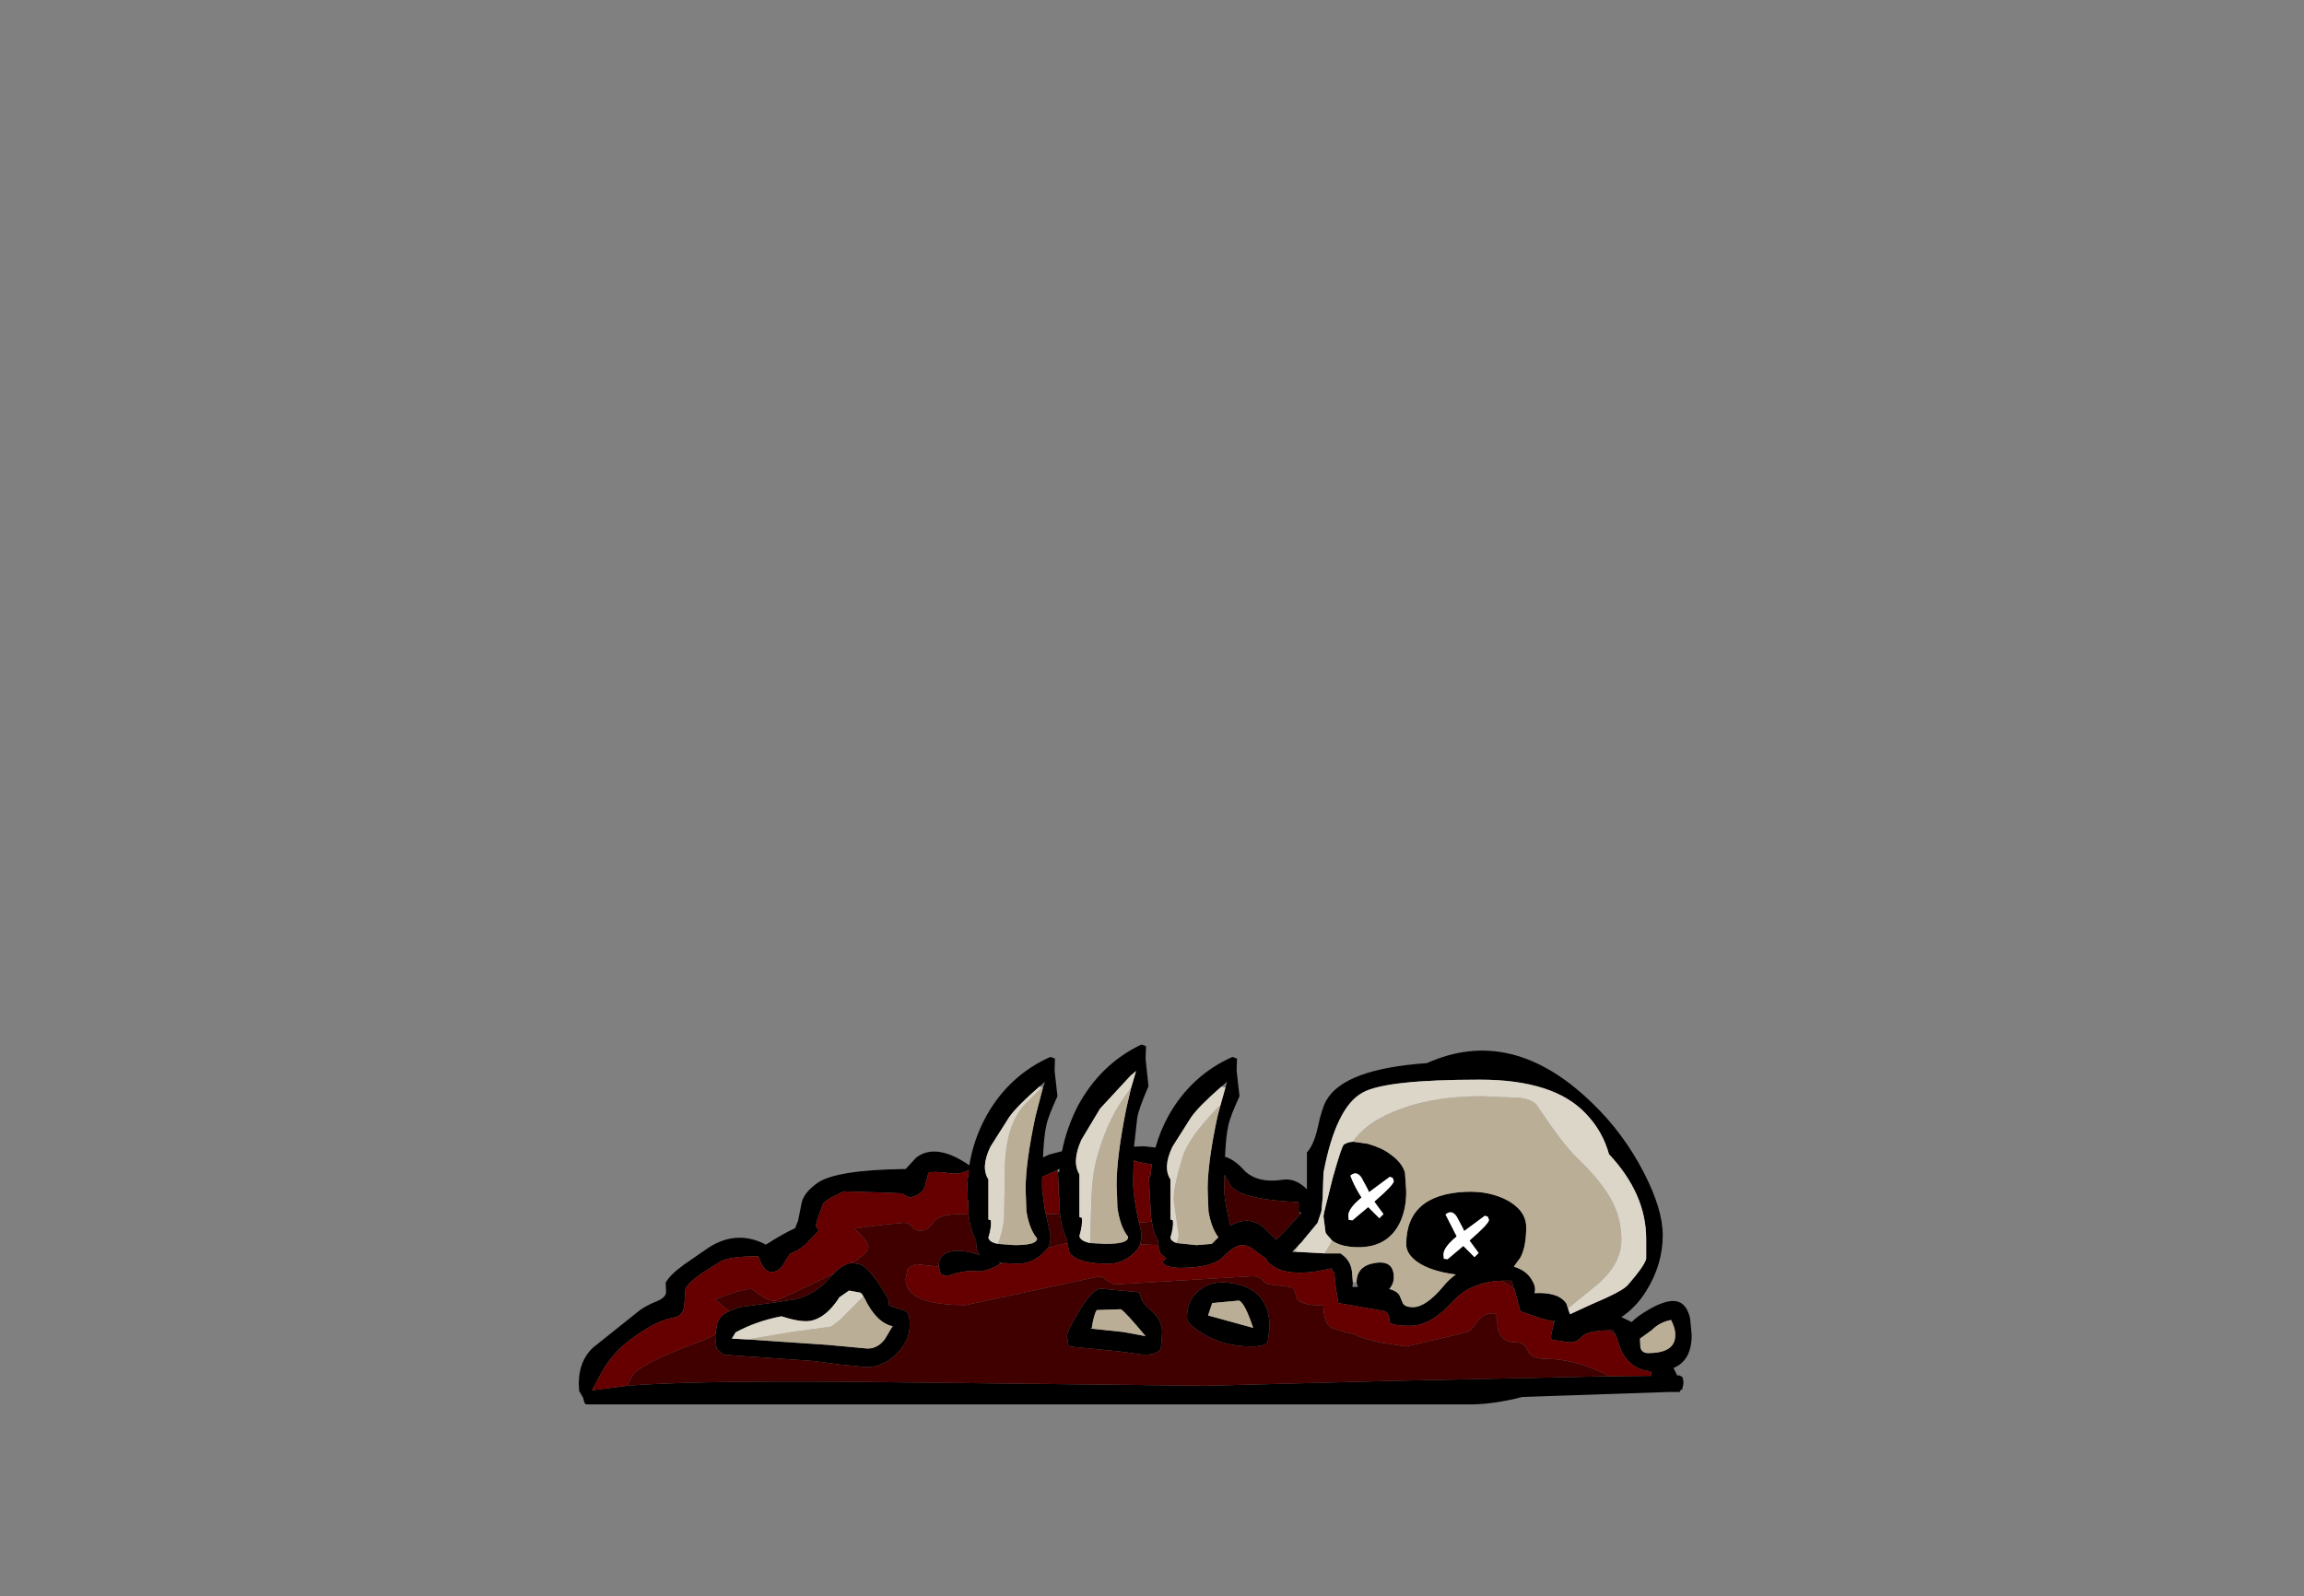 <?xml version="1.0" encoding="UTF-8" standalone="no"?>
<svg xmlns:ffdec="https://www.free-decompiler.com/flash" xmlns:xlink="http://www.w3.org/1999/xlink" ffdec:objectType="frame" height="192.95px" width="278.45px" xmlns="http://www.w3.org/2000/svg">
  <rect width="100%" height="100%" fill="#808080" stroke="none"/>
  <g transform="matrix(1.0, 0.0, 0.0, 1.0, 129.95, 170.75)">
    <use ffdec:characterId="101" height="43.5" transform="matrix(1.0, 0.0, 0.0, 1.0, -60.0, -44.5)" width="134.5" xlink:href="#shape0"/>
    <use ffdec:characterId="316" height="59.85" transform="matrix(1.0, 0.0, 0.0, 1.0, -64.5, -57.8)" width="161.0" xlink:href="#shape1"/>
  </g>
  <defs>
    <g id="shape0" transform="matrix(1.0, 0.0, 0.0, 1.0, 67.25, 21.75)">
      <path d="M10.3 -14.4 L10.9 -16.55 11.1 -17.25 10.4 -16.65 Q7.65 -14.25 6.75 -12.95 L4.5 -9.4 Q3.3 -6.9 4.25 -5.45 L4.25 -0.6 4.55 -0.5 Q4.65 0.3 4.25 1.6 4.3 2.0 5.0 2.25 L7.4 2.5 9.25 2.35 10.05 1.55 Q9.2 0.45 8.85 -1.6 L8.75 -4.25 Q8.75 -7.5 9.95 -13.1 L10.3 -14.4 M12.6 -15.5 Q11.45 -13.0 11.25 -11.95 10.95 -10.65 10.85 -8.15 L10.95 -8.15 Q12.05 -7.8 13.25 -6.45 14.85 -4.95 17.8 -5.4 19.35 -5.65 20.75 -4.25 L20.75 -8.7 Q21.6 -9.65 22.05 -11.7 22.55 -14.05 23.1 -15.0 25.25 -18.8 35.25 -19.5 45.5 -24.1 55.2 -14.7 59.0 -11.05 61.45 -6.3 63.75 -1.85 63.75 1.3 63.75 4.85 61.75 8.05 60.5 10.05 58.75 11.2 L60.0 11.8 Q60.65 11.1 62.05 10.3 63.85 9.25 65.0 9.25 66.55 9.25 67.05 11.3 L67.25 13.35 Q67.25 16.45 65.05 17.35 L65.5 18.25 65.8 18.25 66.05 18.4 Q66.25 18.5 66.25 19.25 L66.1 19.95 Q65.9 19.95 65.8 20.25 L64.95 20.25 64.75 20.25 64.5 20.25 46.8 20.85 Q43.5 21.7 40.75 21.75 L-66.35 21.75 -66.55 21.6 -66.75 20.9 -67.2 20.15 -67.25 19.25 Q-67.25 16.5 -65.55 14.9 L-60.1 10.55 Q-59.35 9.9 -57.75 9.25 -56.7 8.8 -56.7 8.15 L-56.75 7.05 Q-56.3 6.15 -54.6 4.9 L-51.85 3.0 Q-48.35 0.55 -44.7 2.4 L-44.65 2.45 Q-42.55 1.1 -41.1 0.45 L-40.75 -0.45 -40.3 -2.7 Q-40.0 -3.85 -38.5 -4.95 -36.3 -6.6 -27.75 -6.7 L-26.45 -8.1 Q-24.05 -9.9 -20.05 -7.15 -19.55 -10.3 -17.95 -13.2 -15.2 -18.05 -10.25 -20.25 L-9.7 -20.05 -9.75 -18.6 -9.4 -15.5 Q-10.55 -13.0 -10.75 -11.95 -11.05 -10.6 -11.15 -8.1 L-10.4 -8.45 -8.85 -8.85 Q-8.3 -11.65 -6.95 -14.3 -4.2 -19.4 0.75 -21.75 L1.3 -21.55 1.25 -20.0 1.6 -16.7 Q0.45 -14.05 0.25 -12.95 L-0.15 -9.4 1.0 -9.45 2.45 -9.3 Q3.0 -11.3 4.05 -13.2 6.8 -18.05 11.75 -20.25 L12.3 -20.05 12.25 -18.6 12.6 -15.5 M2.0 -0.35 L1.9 -0.9 1.8 -2.95 1.75 -3.0 1.75 -3.75 1.65 -5.75 1.8 -5.65 2.0 -7.25 0.4 -7.55 -0.2 -7.75 -0.2 -7.6 -0.25 -5.0 Q-0.25 -3.35 0.45 -0.25 L0.75 1.05 0.75 1.1 0.75 1.55 0.6 2.4 Q0.3 3.15 -0.5 3.75 -1.75 4.75 -3.25 4.75 -7.0 4.75 -7.95 3.4 L-8.2 2.3 -8.25 1.8 Q-8.9 0.5 -9.1 -1.25 L-9.1 -1.3 -9.2 -3.4 -9.25 -3.45 -9.25 -4.25 -9.35 -6.4 -9.2 -6.25 -9.15 -6.75 -9.45 -6.55 -11.25 -5.75 -11.25 -4.45 -11.25 -4.4 -11.25 -4.25 -10.95 -1.95 -10.25 1.25 -10.25 1.3 -10.25 1.75 Q-10.25 2.3 -10.55 2.85 L-11.5 3.8 Q-12.75 4.75 -14.25 4.75 L-16.25 4.65 -16.55 4.6 -16.25 4.75 Q-18.05 5.8 -19.25 5.65 -20.75 5.5 -22.75 6.25 L-23.5 6.0 -23.75 5.1 -23.75 5.0 Q-23.75 3.4 -21.85 3.2 -20.6 3.1 -18.75 3.7 L-18.95 3.5 Q-19.2 3.15 -19.25 1.95 -19.9 0.75 -20.1 -0.9 L-20.15 -1.45 -20.2 -2.95 -20.25 -3.0 -20.25 -3.75 -20.35 -5.75 -20.2 -5.65 -20.1 -6.6 Q-21.05 -6.0 -22.5 -6.2 -24.5 -6.5 -25.0 -6.2 L-25.45 -4.5 Q-25.85 -3.55 -27.25 -3.25 L-28.0 -3.6 -28.1 -3.75 -30.4 -3.85 -35.2 -4.0 -36.35 -3.45 Q-37.55 -2.85 -37.75 -2.45 L-38.45 -0.5 -38.6 0.15 -38.25 0.75 -39.4 1.95 Q-40.3 3.0 -41.65 3.5 L-41.7 3.5 -42.6 4.95 Q-43.15 5.75 -44.0 5.75 -44.9 5.75 -45.55 3.85 -49.2 3.85 -50.25 4.55 L-52.45 5.95 Q-53.95 7.0 -54.35 7.75 L-54.5 9.7 Q-54.6 11.05 -55.75 11.25 -58.15 11.65 -61.5 14.3 -63.15 15.65 -64.3 17.55 L-65.65 20.05 -61.45 19.5 Q-54.0 18.9 -35.95 19.0 L8.65 19.5 31.3 18.9 57.35 18.35 57.4 18.35 62.4 18.3 62.3 17.75 Q59.9 17.55 58.75 15.3 L58.1 13.45 57.75 12.8 57.2 12.8 Q54.6 12.85 54.0 13.55 53.4 14.25 52.5 14.25 L50.75 14.0 Q50.05 14.0 50.3 13.25 L50.55 12.05 50.7 11.65 50.6 11.7 Q49.9 11.7 46.55 10.5 L45.8 7.75 45.75 7.75 45.5 6.8 44.3 6.8 Q40.45 6.95 38.3 9.4 35.7 12.25 33.25 12.25 30.95 12.25 30.7 11.75 30.8 11.0 30.25 10.5 L24.55 9.5 24.25 7.75 24.05 5.75 Q23.75 5.75 23.75 5.3 19.45 6.35 17.2 5.35 16.0 4.75 15.8 4.1 L14.75 3.4 Q13.85 2.5 12.9 2.5 12.0 2.5 10.65 3.9 9.3 5.25 5.5 5.25 3.7 5.25 3.25 4.55 L3.75 4.1 3.05 3.5 2.85 2.85 2.85 2.8 2.8 2.5 2.75 1.95 Q2.2 0.95 2.0 -0.35 M19.75 -1.5 L19.75 -2.7 Q12.9 -3.0 11.55 -4.65 L10.8 -6.0 10.75 -4.45 Q10.75 -2.85 11.5 0.15 13.75 -1.15 15.55 0.4 L17.05 1.85 17.95 0.95 20.0 -1.3 20.1 -1.4 19.75 -1.5 M26.3 -10.0 L28.1 -9.75 Q29.85 -9.25 30.8 -8.5 32.25 -7.5 32.6 -6.25 L32.75 -4.0 Q32.75 -1.85 32.0 -0.25 30.55 2.75 27.0 2.75 24.9 2.75 23.8 1.95 L23.1 1.15 23.0 0.95 22.75 -1.0 22.85 -1.55 23.85 -5.55 Q24.95 -9.5 25.25 -9.7 L25.3 -9.7 Q25.7 -9.95 26.3 -10.0 M22.9 3.5 L24.8 3.5 Q26.05 4.3 26.2 5.75 L26.3 7.0 26.25 7.55 26.9 7.55 26.75 7.0 Q26.75 5.0 29.0 4.65 31.25 4.3 31.25 6.4 31.25 7.15 30.75 7.75 L30.7 7.8 Q31.65 8.05 31.95 8.6 L32.35 9.55 Q32.65 10.0 33.55 10.0 35.15 10.0 37.3 7.4 37.95 6.6 38.75 6.05 35.65 5.65 34.05 4.5 32.75 3.55 32.75 2.4 32.75 -3.65 40.0 -3.95 42.85 -4.05 45.0 -2.9 47.25 -1.65 47.25 0.35 47.25 2.7 46.55 4.0 L45.75 5.1 Q47.25 5.55 47.9 6.65 48.5 7.6 48.25 8.3 51.15 8.15 52.1 9.55 L52.3 10.15 52.5 10.75 52.55 10.85 55.15 9.65 Q58.95 8.05 59.55 7.3 61.55 5.0 61.75 4.15 L61.75 1.75 Q61.75 -3.7 57.25 -8.5 56.5 -11.25 54.5 -13.35 50.65 -17.5 41.65 -17.5 30.3 -17.5 27.5 -15.95 24.25 -14.2 22.75 -6.25 L22.65 -3.25 22.5 -1.6 22.05 -0.25 22.05 -0.2 22.0 -0.15 20.3 1.9 20.2 2.05 19.0 3.3 19.3 3.3 22.9 3.5 M38.85 -0.95 Q38.25 -1.85 37.5 -1.2 L38.85 1.45 Q37.25 2.75 37.25 3.65 L37.3 4.15 37.75 4.2 39.65 2.6 41.0 3.95 41.5 3.45 40.4 1.95 40.5 1.85 Q42.75 -0.1 42.75 -0.55 L42.6 -0.95 42.25 -1.05 39.75 0.8 39.6 0.45 38.85 -0.95 M28.25 -3.9 L28.1 -4.25 27.35 -5.65 Q26.75 -6.55 26.0 -5.9 26.45 -4.65 27.35 -3.25 25.75 -1.95 25.75 -1.05 L25.8 -0.55 26.25 -0.5 28.15 -2.1 29.5 -0.75 30.0 -1.25 28.9 -2.75 29.0 -2.85 Q31.25 -4.8 31.25 -5.25 L31.1 -5.65 30.75 -5.75 28.25 -3.9 M61.05 14.85 Q61.2 15.55 62.0 15.55 64.8 15.55 65.2 13.95 65.45 12.85 64.75 11.55 63.4 11.8 62.45 12.75 L61.0 13.8 61.05 14.85 M1.75 10.25 Q3.25 11.45 3.25 13.05 L3.1 15.0 Q2.7 15.75 1.0 15.75 L-1.9 15.35 -7.95 14.75 -8.1 14.5 -8.25 13.5 Q-8.25 12.9 -6.85 10.6 -5.3 8.0 -4.25 7.75 L0.5 8.2 0.75 9.0 Q1.0 9.65 1.75 10.25 M8.8 11.0 L14.25 12.5 Q13.25 9.5 12.55 9.2 L9.3 9.5 8.8 11.0 M7.8 7.9 Q9.25 6.8 11.25 7.05 16.25 7.55 16.25 12.5 L16.0 14.25 Q15.65 14.75 14.0 14.75 10.8 14.75 8.25 13.25 6.25 12.05 6.25 11.3 6.25 9.05 7.8 7.9 M-34.2 4.65 L-33.15 4.85 Q-31.85 5.55 -30.0 8.75 -29.75 9.05 -29.75 9.8 L-28.9 10.1 Q-27.9 10.35 -27.7 10.5 -27.25 10.75 -27.25 12.1 -27.25 14.15 -28.95 15.75 -30.55 17.25 -32.5 17.25 L-35.95 16.9 -38.95 16.5 -49.75 15.75 -50.6 15.0 -50.75 13.75 -50.75 13.3 -50.5 11.85 -50.45 11.8 Q-50.1 10.95 -49.1 10.5 L-47.85 10.0 -44.05 9.5 -41.05 9.05 Q-38.5 8.35 -36.95 6.5 L-36.35 5.85 Q-35.25 4.75 -34.25 4.65 L-34.2 4.65 M-5.45 2.25 L-3.6 2.35 Q-1.1 2.35 -0.9 1.7 L-0.85 1.5 Q-1.8 0.35 -2.15 -2.0 L-2.25 -4.8 Q-2.25 -8.25 -1.05 -14.15 L-0.5 -16.5 0.1 -18.55 -0.6 -17.95 -4.25 -14.0 -6.5 -10.25 Q-7.7 -7.6 -6.75 -6.05 L-6.75 -0.9 -6.45 -0.8 Q-6.35 0.05 -6.75 1.4 -6.65 2.0 -5.45 2.25 M-11.15 -16.55 L-10.9 -17.25 -11.6 -16.65 Q-14.35 -14.25 -15.25 -12.95 L-17.5 -9.4 Q-18.7 -6.9 -17.75 -5.45 L-17.75 -0.6 -17.45 -0.5 Q-17.35 0.3 -17.75 1.6 L-17.75 1.65 -17.6 1.9 Q-17.35 2.2 -16.6 2.35 L-14.6 2.5 Q-12.1 2.5 -11.9 1.85 L-11.85 1.7 Q-12.8 0.6 -13.15 -1.6 L-13.25 -4.25 Q-13.25 -7.5 -12.05 -13.1 L-11.15 -16.55 M-5.25 12.6 L-1.45 13.0 1.25 13.5 Q-1.25 10.5 -1.75 10.25 L-4.65 10.35 Q-5.0 10.85 -5.25 12.5 L-5.45 12.55 -5.25 12.6 M-29.45 12.5 L-29.25 12.3 -29.35 12.3 Q-31.3 11.85 -32.7 8.95 L-33.0 8.45 -33.2 8.25 -34.55 8.0 -34.6 8.0 -35.75 8.8 Q-37.35 11.3 -39.25 11.65 -40.4 11.85 -42.6 11.15 L-42.75 11.1 Q-45.85 11.7 -48.3 13.05 L-48.75 13.8 -47.8 13.85 -46.9 13.9 -46.85 13.9 -37.25 14.55 -32.35 15.0 Q-31.1 15.0 -30.25 13.85 L-29.45 12.5" fill="#000000" fill-rule="evenodd" stroke="none"/>
      <path d="M0.4 -7.55 L2.0 -7.25 1.8 -5.65 1.65 -5.75 1.75 -3.75 1.75 -3.0 1.8 -2.95 1.9 -0.9 2.0 -0.35 1.0 -0.25 0.45 -0.25 Q-0.25 -3.35 -0.25 -5.0 L-0.2 -7.6 0.4 -7.55 M2.8 2.5 L2.85 2.8 2.85 2.85 3.05 3.5 3.75 4.1 3.25 4.55 Q3.7 5.25 5.5 5.25 9.3 5.25 10.65 3.9 12.0 2.5 12.9 2.5 13.85 2.5 14.75 3.4 L15.8 4.1 Q16.0 4.75 17.2 5.35 19.45 6.35 23.75 5.3 23.75 5.75 24.05 5.75 L24.25 7.75 24.55 9.5 30.25 10.5 Q30.8 11.0 30.7 11.75 30.95 12.25 33.25 12.25 35.7 12.25 38.3 9.4 40.45 6.95 44.3 6.8 L45.75 7.75 45.8 7.75 46.55 10.5 Q49.9 11.7 50.6 11.7 L50.55 12.05 50.3 13.25 Q50.05 14.0 50.75 14.0 L52.5 14.25 Q53.4 14.25 54.0 13.55 54.6 12.85 57.2 12.8 L58.1 13.45 58.75 15.3 Q59.9 17.55 62.3 17.75 L62.4 18.3 57.4 18.35 57.35 18.35 Q53.2 16.25 49.75 16.25 47.85 16.25 47.45 15.25 47.05 14.25 46.0 14.25 44.35 14.25 43.9 12.9 43.75 12.5 43.75 11.3 L43.5 10.75 Q42.1 10.65 41.35 11.75 40.5 12.95 40.0 13.05 L32.75 14.75 29.8 14.3 Q27.35 13.8 26.5 13.25 L25.3 13.0 23.75 12.5 Q22.75 11.95 22.75 9.8 20.3 9.8 19.6 9.1 L19.25 8.0 Q19.1 7.65 18.75 7.55 L16.25 7.25 Q15.8 7.2 15.35 6.7 14.9 6.25 14.25 6.25 L5.9 6.75 -2.5 7.25 -3.45 6.8 Q-3.8 6.3 -4.45 6.3 L-20.5 9.75 Q-27.75 9.75 -27.75 6.6 L-27.5 5.4 Q-27.3 5.15 -26.5 4.8 L-23.8 5.1 -23.75 5.1 -23.5 6.0 -22.75 6.25 Q-20.75 5.5 -19.25 5.65 -18.05 5.8 -16.25 4.75 L-16.25 4.65 -14.25 4.75 Q-12.75 4.75 -11.5 3.8 L-10.55 2.85 -8.5 2.3 -8.2 2.3 -7.95 3.4 Q-7.0 4.75 -3.25 4.75 -1.75 4.75 -0.5 3.75 0.3 3.15 0.6 2.4 L2.8 2.5 M-61.45 19.5 L-65.65 20.05 -64.3 17.55 Q-63.15 15.65 -61.5 14.3 -58.15 11.65 -55.75 11.25 -54.6 11.05 -54.5 9.7 L-54.35 7.75 Q-53.95 7.0 -52.45 5.95 L-50.25 4.55 Q-49.2 3.85 -45.55 3.85 -44.9 5.75 -44.0 5.75 -43.15 5.75 -42.6 4.95 L-41.7 3.5 -41.65 3.5 Q-40.3 3.0 -39.4 1.95 L-38.25 0.75 -38.6 0.15 -38.45 -0.5 -37.75 -2.45 Q-37.55 -2.85 -36.35 -3.45 L-35.2 -4.0 -30.4 -3.85 -28.1 -3.75 -28.0 -3.6 -27.25 -3.25 Q-25.85 -3.55 -25.45 -4.5 L-25.0 -6.2 Q-24.5 -6.5 -22.5 -6.2 -21.05 -6.0 -20.1 -6.6 L-20.2 -5.65 -20.35 -5.75 -20.25 -3.75 -20.25 -3.0 -20.2 -2.95 -20.15 -1.45 -20.15 -1.2 -21.0 -1.25 Q-23.8 -1.25 -24.4 -0.25 -25.05 0.75 -26.0 0.75 -26.6 0.75 -26.95 0.3 -27.3 -0.2 -27.95 -0.2 L-30.6 0.05 -33.95 0.5 Q-32.25 2.0 -32.25 2.75 -32.25 3.4 -34.2 4.65 L-34.25 4.65 Q-35.25 4.75 -36.35 5.85 -39.05 7.3 -43.5 9.25 -44.3 9.25 -45.3 8.55 L-46.35 7.8 Q-47.6 7.8 -50.75 9.05 L-49.1 10.5 Q-50.1 10.95 -50.45 11.8 L-50.5 11.85 -50.75 13.3 Q-51.75 13.85 -53.25 14.4 -58.95 16.5 -60.6 18.0 L-61.45 19.5 M-10.95 -1.95 L-11.25 -4.25 -11.25 -4.4 -11.25 -4.45 -11.25 -5.75 -9.45 -6.55 -9.35 -6.4 -9.25 -4.25 -9.25 -3.45 -9.2 -3.4 -9.1 -1.3 -10.25 -1.25 -10.8 -1.25 -10.95 -1.95" fill="#660000" fill-rule="evenodd" stroke="none"/>
      <path d="M2.0 -0.35 Q2.2 0.95 2.75 1.95 L2.8 2.5 0.6 2.4 0.75 1.55 0.75 1.1 0.75 1.05 0.45 -0.25 1.0 -0.25 2.0 -0.35 M44.3 6.8 L45.5 6.8 45.75 7.75 44.3 6.8 M57.2 12.8 L57.75 12.8 58.1 13.45 57.2 12.8 M57.35 18.35 L31.3 18.9 8.65 19.5 -35.95 19.0 Q-54.0 18.9 -61.45 19.5 L-60.6 18.0 Q-58.95 16.5 -53.25 14.4 -51.75 13.85 -50.75 13.3 L-50.75 13.75 -50.6 15.0 -49.75 15.75 -38.95 16.5 -35.95 16.9 -32.5 17.25 Q-30.55 17.25 -28.95 15.75 -27.25 14.15 -27.25 12.1 -27.25 10.75 -27.7 10.5 -27.9 10.35 -28.9 10.1 L-29.75 9.8 Q-29.75 9.05 -30.0 8.75 -31.85 5.55 -33.15 4.85 L-34.2 4.65 Q-32.25 3.4 -32.25 2.75 -32.25 2.0 -33.95 0.5 L-30.6 0.05 -27.95 -0.2 Q-27.3 -0.2 -26.95 0.3 -26.6 0.75 -26.0 0.75 -25.05 0.75 -24.4 -0.25 -23.8 -1.25 -21.0 -1.25 L-20.15 -1.2 -20.15 -1.45 -20.1 -0.9 Q-19.9 0.75 -19.25 1.95 -19.2 3.15 -18.95 3.5 L-18.75 3.7 Q-20.6 3.1 -21.85 3.2 -23.75 3.4 -23.75 5.0 L-23.75 5.1 -23.8 5.1 -26.5 4.8 Q-27.3 5.15 -27.5 5.4 L-27.75 6.6 Q-27.75 9.75 -20.5 9.75 L-4.45 6.3 Q-3.8 6.3 -3.45 6.8 L-2.5 7.25 5.9 6.75 14.25 6.25 Q14.9 6.25 15.35 6.7 15.8 7.2 16.25 7.25 L18.75 7.55 Q19.1 7.65 19.25 8.0 L19.6 9.1 Q20.3 9.8 22.75 9.8 22.75 11.95 23.75 12.5 L25.3 13.0 26.5 13.25 Q27.35 13.8 29.8 14.3 L32.75 14.75 40.0 13.05 Q40.5 12.95 41.35 11.75 42.1 10.65 43.5 10.75 L43.75 11.3 Q43.75 12.5 43.9 12.9 44.35 14.25 46.0 14.25 47.05 14.25 47.45 15.25 47.85 16.25 49.75 16.25 53.2 16.25 57.35 18.35 M-10.55 2.85 Q-10.25 2.3 -10.25 1.75 L-10.25 1.3 -10.25 1.25 -10.95 -1.95 -10.8 -1.25 -10.25 -1.25 -9.1 -1.3 -9.1 -1.25 Q-8.9 0.5 -8.25 1.8 L-8.2 2.3 -8.5 2.3 -10.55 2.85 M-0.2 -7.6 L-0.2 -7.75 0.4 -7.55 -0.2 -7.6 M20.0 -1.3 L17.95 0.95 17.05 1.85 15.55 0.4 Q13.75 -1.15 11.5 0.15 10.75 -2.85 10.75 -4.45 L10.8 -6.0 11.55 -4.65 Q12.9 -3.0 19.75 -2.7 L19.75 -1.5 20.0 -1.3 M1.75 10.25 Q1.0 9.65 0.75 9.0 L0.5 8.2 -4.25 7.75 Q-5.3 8.0 -6.85 10.6 -8.25 12.9 -8.25 13.5 L-8.1 14.5 -7.95 14.75 -1.9 15.35 1.0 15.75 Q2.7 15.75 3.1 15.0 L3.25 13.05 Q3.25 11.45 1.75 10.25 M7.8 7.9 Q6.25 9.05 6.25 11.3 6.25 12.05 8.25 13.25 10.8 14.75 14.0 14.75 15.65 14.75 16.0 14.25 L16.25 12.5 Q16.25 7.55 11.25 7.05 9.25 6.8 7.8 7.9 M-36.35 5.85 L-36.95 6.5 Q-38.5 8.35 -41.05 9.05 L-44.05 9.5 -47.85 10.0 -49.1 10.5 -50.75 9.05 Q-47.6 7.8 -46.35 7.8 L-45.3 8.55 Q-44.3 9.25 -43.5 9.25 -39.05 7.3 -36.35 5.85" fill="#400000" fill-rule="evenodd" stroke="none"/>
      <path d="M5.0 2.25 Q5.0 2.0 5.15 1.95 L5.25 1.25 4.7 -2.6 Q4.45 -4.05 5.75 -8.2 6.4 -10.4 9.9 -14.05 L10.3 -14.4 9.95 -13.1 Q8.75 -7.5 8.75 -4.25 L8.85 -1.6 Q9.2 0.45 10.05 1.55 L9.25 2.35 7.4 2.5 5.0 2.25 M23.8 1.95 Q24.9 2.75 27.0 2.75 30.55 2.75 32.0 -0.25 32.75 -1.85 32.75 -4.0 L32.6 -6.25 Q32.25 -7.5 30.8 -8.5 29.85 -9.25 28.1 -9.75 L26.3 -10.0 Q27.75 -12.15 31.05 -13.55 35.6 -15.5 41.85 -15.5 L46.5 -15.3 Q47.95 -15.1 48.5 -14.45 L50.05 -12.2 Q52.05 -9.3 53.75 -7.7 56.55 -4.95 57.65 -2.75 58.75 -0.65 58.75 1.85 58.75 5.05 55.25 7.75 L52.3 10.15 52.1 9.55 Q51.15 8.15 48.25 8.3 48.5 7.6 47.9 6.65 47.25 5.55 45.75 5.1 L46.55 4.0 Q47.25 2.7 47.25 0.35 47.25 -1.65 45.0 -2.9 42.85 -4.05 40.0 -3.95 32.75 -3.65 32.75 2.4 32.75 3.55 34.05 4.5 35.65 5.65 38.75 6.05 37.95 6.6 37.3 7.4 35.15 10.0 33.55 10.0 32.65 10.0 32.35 9.55 L31.95 8.6 Q31.65 8.05 30.7 7.8 L30.75 7.75 Q31.25 7.15 31.25 6.4 31.25 4.3 29.0 4.65 26.75 5.0 26.75 7.0 L26.3 7.0 26.2 5.75 Q26.05 4.3 24.8 3.5 L22.9 3.5 23.8 1.95 M20.2 2.05 L19.75 2.5 19.3 3.3 19.0 3.3 20.2 2.05 M61.05 14.85 L61.0 13.8 62.45 12.75 Q63.4 11.8 64.75 11.55 65.45 12.85 65.2 13.95 64.8 15.55 62.0 15.55 61.2 15.55 61.05 14.85 M8.8 11.0 L9.3 9.5 12.55 9.2 Q13.25 9.5 14.25 12.5 L8.8 11.0 M-0.5 -16.5 L-1.05 -14.15 Q-2.25 -8.25 -2.25 -4.8 L-2.15 -2.0 Q-1.8 0.35 -0.85 1.5 L-0.9 1.7 Q-1.1 2.35 -3.6 2.35 L-5.45 2.25 -5.3 -2.9 Q-5.2 -6.25 -4.5 -8.5 -3.2 -13.15 -0.5 -16.5 M-11.3 -16.6 L-11.15 -16.55 -12.05 -13.1 Q-13.25 -7.5 -13.25 -4.25 L-13.15 -1.6 Q-12.8 0.6 -11.85 1.7 L-11.9 1.85 Q-12.1 2.5 -14.6 2.5 L-16.6 2.35 Q-16.05 1.05 -15.85 -0.65 L-15.75 -6.5 Q-15.75 -12.0 -13.25 -14.6 L-11.55 -16.3 -11.3 -16.6 M-5.25 12.5 Q-5.0 10.85 -4.65 10.35 L-1.75 10.25 Q-1.25 10.5 1.25 13.5 L-1.45 13.0 -5.25 12.6 -5.25 12.5 M-29.35 12.3 L-29.45 12.5 -30.25 13.85 Q-31.1 15.0 -32.35 15.0 L-37.25 14.55 -46.85 13.9 -41.5 13.0 -36.75 12.35 -35.7 11.55 -32.85 8.7 -33.0 8.45 -32.7 8.95 Q-31.3 11.85 -29.35 12.3" fill="#baae96" fill-rule="evenodd" stroke="none"/>
      <path d="M10.9 -16.55 L10.3 -14.4 9.9 -14.05 Q6.4 -10.4 5.75 -8.2 4.45 -4.05 4.7 -2.6 L5.25 1.25 5.15 1.95 Q5.0 2.0 5.0 2.25 4.3 2.0 4.25 1.6 4.65 0.3 4.55 -0.5 L4.25 -0.6 4.25 -5.45 Q3.3 -6.9 4.5 -9.4 L6.75 -12.95 Q7.65 -14.25 10.4 -16.65 L10.9 -16.55 M23.8 1.95 L22.9 3.5 19.3 3.3 19.75 2.5 20.2 2.05 20.3 1.9 22.0 -0.15 22.05 -0.2 22.05 -0.25 22.5 -1.6 22.65 -3.25 22.75 -6.25 Q24.25 -14.2 27.5 -15.95 30.3 -17.5 41.65 -17.5 50.65 -17.5 54.5 -13.35 56.5 -11.25 57.25 -8.5 61.75 -3.7 61.75 1.75 L61.75 4.15 Q61.55 5.0 59.55 7.3 58.95 8.05 55.15 9.65 L52.55 10.85 52.5 10.75 52.3 10.15 55.25 7.75 Q58.75 5.05 58.75 1.85 58.75 -0.65 57.65 -2.75 56.55 -4.95 53.75 -7.7 52.05 -9.3 50.05 -12.2 L48.5 -14.45 Q47.95 -15.1 46.5 -15.3 L41.85 -15.5 Q35.6 -15.5 31.05 -13.55 27.75 -12.15 26.3 -10.0 25.7 -9.95 25.3 -9.7 L25.25 -9.7 Q24.95 -9.5 23.85 -5.55 L22.85 -1.55 22.75 -1.0 23.0 0.95 23.1 1.15 23.8 1.95 M-5.45 2.25 Q-6.65 2.0 -6.75 1.4 -6.35 0.05 -6.45 -0.8 L-6.75 -0.9 -6.75 -6.05 Q-7.7 -7.6 -6.5 -10.25 L-4.25 -14.0 -0.6 -17.95 0.1 -18.55 -0.5 -16.5 Q-3.2 -13.15 -4.5 -8.5 -5.2 -6.25 -5.3 -2.9 L-5.45 2.25 M-11.6 -16.65 L-11.3 -16.6 -11.55 -16.3 -13.25 -14.6 Q-15.75 -12.0 -15.75 -6.5 L-15.85 -0.65 Q-16.05 1.05 -16.6 2.35 -17.35 2.2 -17.6 1.9 L-17.75 1.65 -17.75 1.6 Q-17.35 0.3 -17.45 -0.5 L-17.75 -0.6 -17.75 -5.45 Q-18.7 -6.9 -17.5 -9.4 L-15.25 -12.95 Q-14.35 -14.25 -11.6 -16.65 M-46.85 13.9 L-46.9 13.9 -47.8 13.85 -48.75 13.8 -48.3 13.05 Q-45.85 11.7 -42.75 11.1 L-42.6 11.15 Q-40.4 11.85 -39.25 11.65 -37.35 11.3 -35.75 8.8 L-34.6 8.0 -34.55 8.0 -33.2 8.25 -33.0 8.45 -32.85 8.7 -35.7 11.55 -36.75 12.35 -41.5 13.0 -46.85 13.9" fill="#dcd6c9" fill-rule="evenodd" stroke="none"/>
      <path d="M28.25 -3.9 L30.75 -5.75 31.1 -5.65 31.25 -5.25 Q31.25 -4.8 29.0 -2.85 L28.9 -2.75 30.0 -1.25 29.5 -0.75 28.15 -2.1 26.25 -0.5 25.8 -0.55 25.75 -1.05 Q25.75 -1.95 27.35 -3.25 26.45 -4.65 26.0 -5.9 26.75 -6.55 27.35 -5.65 L28.1 -4.25 28.25 -3.9 M38.85 -0.95 L39.6 0.45 39.75 0.8 42.25 -1.05 42.6 -0.95 42.75 -0.55 Q42.75 -0.1 40.5 1.85 L40.4 1.95 41.5 3.45 41.0 3.95 39.65 2.6 37.75 4.2 37.3 4.15 37.25 3.65 Q37.25 2.75 38.85 1.45 L37.5 -1.2 Q38.25 -1.85 38.85 -0.95" fill="#ffffff" fill-rule="evenodd" stroke="none"/>
    </g>
    <g id="shape1" transform="matrix(1.0, 0.0, 0.0, 1.0, 76.0, 31.35)">
      <path d="M32.95 -26.45 Q33.8 -24.65 34.6 -23.3 36.05 -20.55 36.75 -20.55 L39.0 -21.2 45.95 -21.85 Q52.95 -21.85 60.15 -20.0 69.45 -17.55 71.15 -13.25 L73.75 -13.3 80.35 -13.05 80.2 -13.2 Q83.4 -13.7 83.85 -10.35 L83.95 -4.9 Q83.95 -3.15 84.5 0.85 L85.0 5.2 84.85 9.15 84.1 9.55 84.05 9.6 83.95 9.6 75.9 9.8 75.95 10.65 Q75.95 12.7 73.65 16.75 L71.3 20.4 Q68.45 22.3 65.4 23.9 59.5 26.95 55.25 26.95 L54.7 26.95 54.7 27.1 53.15 26.9 Q51.6 26.9 50.35 27.55 L43.2 28.05 35.05 28.5 25.7 28.35 Q26.25 27.8 25.05 26.95 L23.1 25.4 Q19.05 25.4 18.0 26.3 17.0 27.2 7.95 27.2 L1.5 27.9 -5.05 28.5 Q-11.75 28.5 -12.3 26.85 -12.85 25.1 -19.05 25.1 -21.75 25.1 -27.4 26.85 -33.1 28.5 -40.4 28.5 L-42.8 28.1 -44.45 27.45 -46.8 27.15 -61.65 26.95 -62.3 26.4 -62.45 26.45 -65.9 26.95 Q-73.45 26.95 -75.45 23.3 -76.0 22.35 -76.0 19.15 -76.0 13.25 -67.15 5.6 -63.55 2.5 -60.7 1.35 -58.95 0.65 -57.9 0.85 -57.6 -0.4 -56.95 -1.25 -54.8 -4.15 -47.3 -6.65 -44.75 -7.5 -38.6 -7.7 -33.25 -7.85 -31.35 -9.1 L-28.15 -11.75 -24.4 -13.7 -19.2 -15.85 Q-14.95 -17.2 -11.3 -20.4 L-5.6 -26.15 Q-3.05 -28.75 1.7 -29.8 L1.9 -29.95 4.6 -31.05 Q8.6 -31.75 13.7 -30.9 17.05 -30.35 18.65 -29.55 22.7 -28.5 25.05 -26.25 25.4 -28.05 27.4 -29.15 30.25 -30.75 32.95 -26.45 M62.2 -12.5 L68.05 -13.1 65.55 -15.65 Q60.4 -19.5 46.2 -19.5 L41.45 -18.8 36.65 -18.2 Q34.75 -18.2 32.95 -22.25 31.2 -26.35 29.0 -26.35 L27.1 -25.9 27.1 -23.95 27.0 -23.9 26.95 -23.85 27.1 -23.55 27.15 -23.5 27.75 -21.4 27.8 -21.15 27.9 -20.7 27.95 -20.6 28.1 -19.9 28.2 -19.55 29.9 -12.95 30.65 -10.0 31.1 -8.45 Q33.0 -9.3 49.45 -11.15 L62.2 -12.5 M26.7 -18.25 L26.05 -20.55 24.7 -23.7 Q23.7 -25.5 22.3 -26.05 L18.65 -27.65 18.6 -27.65 13.0 -28.25 7.45 -28.95 Q5.1 -28.95 3.4 -28.0 1.75 -27.1 0.8 -27.1 L0.45 -27.1 -3.25 -25.0 -9.1 -19.25 Q-10.75 -17.7 -12.1 -16.8 -13.45 -15.9 -16.2 -14.35 -17.4 -13.75 -21.4 -12.2 L-26.3 -10.15 Q-27.95 -9.2 -29.25 -7.35 -31.5 -5.75 -40.2 -5.35 -49.3 -4.85 -53.5 -0.7 L-55.05 1.1 -55.05 1.15 -55.25 1.5 -55.8 2.55 Q-56.35 3.85 -56.35 5.25 -56.35 6.7 -54.75 8.75 -53.2 10.7 -53.15 14.4 L-53.15 14.65 Q-53.15 17.75 -56.75 19.65 -60.3 21.55 -60.35 24.6 L-43.05 25.4 Q-42.95 25.5 -43.0 25.95 L-42.25 26.2 Q-32.95 26.2 -27.75 24.45 -22.55 22.75 -18.85 22.75 -13.3 22.75 -11.4 24.45 -9.5 26.15 -4.95 26.15 L3.55 25.1 8.65 25.2 Q13.75 25.35 15.75 25.1 16.8 24.95 17.9 24.05 18.75 23.25 21.25 23.25 24.2 23.25 25.75 24.75 27.3 26.15 35.05 26.15 L51.55 25.1 49.45 18.85 Q48.05 14.75 47.0 12.8 45.65 10.1 39.8 8.2 34.15 6.3 32.95 3.4 31.25 -0.7 29.25 -8.6 L26.7 -18.25 M-33.35 8.05 L-33.5 6.0 -33.5 5.9 -33.5 5.75 Q-32.95 4.85 -32.9 2.9 L-32.8 -0.4 -32.75 -0.75 -32.7 -0.9 -32.65 -1.2 -32.6 -1.3 -32.6 -1.4 -32.5 -1.45 -32.5 -1.55 -32.45 -1.6 -32.45 -1.7 -32.4 -1.75 -32.3 -2.05 -32.3 -2.1 -32.25 -2.15 -32.25 -2.25 -32.2 -2.3 -32.2 -2.35 -32.15 -2.4 -32.15 -2.45 -30.8 -3.75 -29.55 -4.4 -29.0 -4.55 -27.4 -4.8 -27.25 -4.9 Q-27.1 -4.85 -27.1 -4.0 -27.1 -3.75 -28.25 -3.15 -29.7 -2.4 -30.3 -1.15 -30.8 0.0 -30.8 2.0 L-31.1 4.95 -31.35 7.85 Q-31.35 10.9 -33.05 13.7 -35.65 18.0 -41.2 18.0 L-42.05 17.75 Q-42.5 18.15 -42.5 16.85 -42.5 15.8 -39.1 15.0 -35.25 14.1 -34.0 11.7 -33.45 10.55 -33.35 8.85 L-33.35 8.05 M19.25 -7.45 Q20.85 -8.2 22.45 -3.65 23.9 0.35 23.9 3.1 23.9 6.2 22.95 7.8 22.3 8.85 20.35 10.1 14.7 13.75 11.15 19.6 L10.35 19.45 Q10.1 19.3 10.1 18.45 10.1 15.15 15.95 10.75 21.8 6.4 21.8 3.15 21.8 0.8 20.45 -2.75 L19.1 -6.4 19.25 -7.45 M39.65 -7.2 L39.3 -7.15 31.45 -7.15 Q33.25 -0.9 35.6 3.1 36.55 4.8 38.95 5.85 L40.35 6.35 43.4 7.3 Q46.0 8.15 47.6 9.55 48.5 8.5 51.8 8.15 L54.65 7.9 55.2 7.9 55.3 7.9 55.4 7.9 69.9 7.45 83.05 7.5 Q82.55 6.0 82.35 4.05 82.15 0.15 81.8 -1.65 L81.85 -7.05 Q81.95 -9.15 81.4 -10.85 L73.05 -11.1 68.15 -10.95 54.5 -9.65 51.55 -9.2 39.65 -7.2 M69.95 18.3 Q71.5 16.5 73.05 12.6 L74.2 9.8 Q54.25 10.2 49.15 11.5 49.75 12.55 49.95 13.85 50.0 14.4 52.4 19.95 L54.45 25.4 55.3 25.15 Q57.85 24.7 59.35 24.05 L63.2 22.2 Q66.0 21.25 67.25 20.55 68.8 19.7 69.95 18.3 M-58.45 5.2 L-58.25 2.2 Q-62.85 3.95 -67.95 9.35 -73.85 15.55 -73.85 19.65 -73.85 22.25 -72.55 23.05 -70.4 24.3 -62.7 24.3 L-62.65 24.3 Q-62.45 20.9 -59.0 18.3 -55.25 15.5 -55.25 14.7 -55.25 12.05 -56.85 10.2 -58.45 8.3 -58.45 5.2" fill="#000000" fill-opacity="0.0" fill-rule="evenodd" stroke="none"/>
      <path d="M29.9 -12.95 L30.8 -12.95 35.15 -14.0 35.2 -14.0 35.45 -14.0 35.6 -14.0 Q36.4 -14.0 36.55 -14.3 L37.6 -14.5 48.6 -15.55 Q59.1 -15.55 61.2 -13.75 L62.2 -12.5 49.45 -11.15 Q33.0 -9.3 31.1 -8.45 L30.65 -10.0 29.9 -12.95 M69.95 18.3 Q68.8 19.7 67.25 20.55 66.0 21.25 63.2 22.2 L59.35 24.05 Q57.85 24.7 55.3 25.15 L54.45 25.4 52.4 19.95 Q50.0 14.4 49.95 13.85 49.75 12.55 49.15 11.5 54.25 10.2 74.2 9.8 L73.05 12.6 Q71.5 16.5 69.95 18.3" fill="#915e3c" fill-opacity="0.0" fill-rule="evenodd" stroke="none"/>
      <path d="M39.65 -7.2 L39.65 -6.7 39.7 -2.3 40.35 5.7 40.35 6.35 38.95 5.85 Q36.55 4.8 35.6 3.1 33.25 -0.9 31.45 -7.15 L39.3 -7.15 39.65 -7.2 M54.65 7.9 Q53.5 5.8 52.6 0.1 51.85 -4.4 51.55 -9.05 L51.55 -9.2 54.5 -9.65 68.15 -10.95 69.05 -4.75 Q70.15 1.35 70.15 4.35 L69.9 7.45 55.4 7.9 55.3 7.9 55.2 7.9 54.65 7.9" fill="#11111e" fill-opacity="0.0" fill-rule="evenodd" stroke="none"/>
      <path d="M35.45 -14.0 L36.1 -14.95 36.35 -15.25 36.65 -15.05 36.55 -14.35 36.55 -14.3 Q36.4 -14.0 35.6 -14.0 L35.45 -14.0" fill="#946340" fill-opacity="0.0" fill-rule="evenodd" stroke="none"/>
      <path d="M27.0 -23.9 L27.1 -23.95 27.1 -25.9 29.0 -26.35 Q31.2 -26.35 32.95 -22.25 34.75 -18.2 36.65 -18.2 L41.45 -18.8 46.2 -19.5 Q60.4 -19.5 65.55 -15.65 L68.05 -13.1 62.2 -12.5 61.2 -13.75 Q59.1 -15.55 48.6 -15.55 L37.6 -14.5 36.55 -14.3 36.55 -14.35 36.65 -15.05 36.35 -15.25 36.1 -14.95 35.45 -14.0 35.2 -14.0 35.15 -14.0 30.8 -12.95 29.9 -12.95 28.2 -19.55 28.1 -19.9 27.95 -20.6 27.9 -20.7 27.8 -21.15 27.75 -21.4 27.15 -23.5 27.1 -23.55 27.0 -23.9" fill="#a97e5a" fill-opacity="0.0" fill-rule="evenodd" stroke="none"/>
      <path d="M-58.45 5.2 Q-58.45 8.3 -56.85 10.2 -55.25 12.05 -55.25 14.7 -55.25 15.5 -59.0 18.3 -62.45 20.9 -62.65 24.3 L-62.7 24.3 Q-70.4 24.3 -72.55 23.05 -73.85 22.25 -73.85 19.65 -73.85 15.55 -67.95 9.35 -62.85 3.95 -58.25 2.2 L-58.45 5.2" fill="#593924" fill-opacity="0.0" fill-rule="evenodd" stroke="none"/>
      <path d="M-53.15 14.4 Q-53.2 10.7 -54.75 8.75 -56.35 6.7 -56.35 5.25 -56.35 3.85 -55.8 2.55 L-55.25 1.5 -55.05 1.15 -55.05 1.1 -53.5 -0.7 Q-49.3 -4.85 -40.2 -5.35 -31.5 -5.75 -29.25 -7.35 -27.95 -9.2 -26.3 -10.15 L-21.4 -12.2 Q-17.4 -13.75 -16.2 -14.35 -13.45 -15.9 -12.1 -16.8 -10.75 -17.7 -9.1 -19.25 L-3.25 -25.0 0.45 -27.1 0.8 -27.1 Q1.75 -27.1 3.4 -28.0 5.1 -28.95 7.45 -28.95 L13.0 -28.25 18.6 -27.65 18.65 -27.65 22.3 -26.05 Q23.7 -25.5 24.7 -23.7 L26.05 -20.55 26.7 -18.25 26.05 -17.65 Q25.0 -18.25 20.2 -21.95 16.5 -24.75 15.5 -24.75 7.55 -24.75 1.25 -21.1 -3.15 -18.5 -5.85 -14.8 L-11.65 -8.5 Q-14.9 -4.8 -13.85 -1.75 L-14.9 -1.4 Q-15.65 -2.3 -16.1 -3.9 -16.5 -5.25 -16.5 -6.2 -16.5 -7.4 -15.15 -11.9 L-15.15 -12.25 Q-24.75 -8.6 -29.0 -4.55 L-29.55 -4.4 -30.8 -3.75 -32.15 -2.45 -32.15 -2.4 -32.2 -2.35 -32.2 -2.3 -32.25 -2.25 -32.25 -2.15 -32.3 -2.1 -32.3 -2.05 -32.4 -1.75 -32.45 -1.7 -32.45 -1.6 -32.5 -1.55 -32.5 -1.45 -32.6 -1.4 -32.6 -1.3 -32.65 -1.2 -32.7 -0.9 -32.75 -0.75 -32.8 -0.4 -32.9 2.9 Q-32.95 4.85 -33.5 5.75 L-33.5 5.9 -33.5 6.0 -33.35 8.05 -33.5 8.05 Q-36.55 8.05 -36.6 3.25 -36.65 0.75 -36.15 -3.25 -43.7 -2.2 -47.55 0.3 -51.1 2.6 -51.0 5.7 L-50.55 10.85 Q-50.75 13.1 -53.15 14.4 M40.35 6.35 L40.35 5.7 39.7 -2.3 39.65 -6.7 39.65 -7.2 51.55 -9.2 51.55 -9.05 Q51.85 -4.4 52.6 0.1 53.5 5.8 54.65 7.9 L51.8 8.15 Q48.5 8.5 47.6 9.55 46.0 8.15 43.4 7.3 L40.35 6.35 M69.9 7.45 L70.15 4.35 Q70.15 1.35 69.05 -4.75 L68.15 -10.95 73.05 -11.1 81.4 -10.85 Q81.95 -9.15 81.85 -7.05 L81.8 -1.65 Q82.15 0.15 82.35 4.05 82.55 6.0 83.05 7.5 L69.9 7.45" fill="#942403" fill-opacity="0.0" fill-rule="evenodd" stroke="none"/>
      <path d="M-53.15 14.4 Q-50.75 13.1 -50.55 10.85 L-51.0 5.7 Q-51.1 2.6 -47.55 0.3 -43.7 -2.2 -36.15 -3.25 -36.65 0.75 -36.6 3.25 -36.55 8.05 -33.5 8.05 L-33.35 8.05 -33.35 8.85 Q-33.45 10.55 -34.0 11.7 -35.25 14.1 -39.1 15.0 -42.5 15.8 -42.5 16.85 -42.5 18.15 -42.05 17.75 L-41.2 18.0 Q-35.65 18.0 -33.05 13.7 -31.35 10.9 -31.35 7.85 L-31.1 4.95 -30.8 2.0 Q-30.8 0.0 -30.3 -1.15 -29.7 -2.4 -28.25 -3.15 -27.1 -3.75 -27.1 -4.0 -27.1 -4.85 -27.25 -4.9 L-27.4 -4.8 -29.0 -4.55 Q-24.75 -8.6 -15.15 -12.25 L-15.15 -11.9 Q-16.5 -7.4 -16.5 -6.2 -16.5 -5.25 -16.1 -3.9 -15.65 -2.3 -14.9 -1.4 L-13.85 -1.75 Q-14.9 -4.8 -11.65 -8.5 L-5.85 -14.8 Q-3.15 -18.5 1.25 -21.1 7.55 -24.75 15.5 -24.75 16.5 -24.75 20.2 -21.95 25.0 -18.25 26.05 -17.65 L26.7 -18.25 29.25 -8.6 Q31.25 -0.7 32.95 3.4 34.15 6.3 39.8 8.2 45.65 10.1 47.0 12.8 48.05 14.75 49.45 18.85 L51.55 25.1 35.05 26.15 Q27.3 26.15 25.75 24.75 24.2 23.25 21.25 23.25 18.75 23.25 17.9 24.05 16.8 24.95 15.75 25.1 13.75 25.35 8.65 25.2 L3.55 25.1 -4.95 26.15 Q-9.5 26.15 -11.4 24.45 -13.3 22.75 -18.85 22.75 -22.55 22.75 -27.75 24.45 -32.95 26.2 -42.25 26.2 L-43.0 25.95 Q-42.95 25.5 -43.05 25.4 L-60.35 24.6 Q-60.3 21.55 -56.75 19.65 -53.15 17.75 -53.15 14.65 L-53.15 14.4 M19.25 -7.45 L19.1 -6.4 20.45 -2.75 Q21.8 0.8 21.8 3.15 21.8 6.4 15.95 10.75 10.1 15.15 10.1 18.45 10.1 19.3 10.35 19.45 L11.15 19.6 Q14.7 13.75 20.35 10.1 22.3 8.85 22.95 7.8 23.9 6.2 23.9 3.1 23.9 0.35 22.45 -3.65 20.85 -8.2 19.25 -7.45" fill="#731c02" fill-opacity="0.0" fill-rule="evenodd" stroke="none"/>
    </g>
  </defs>
</svg>

